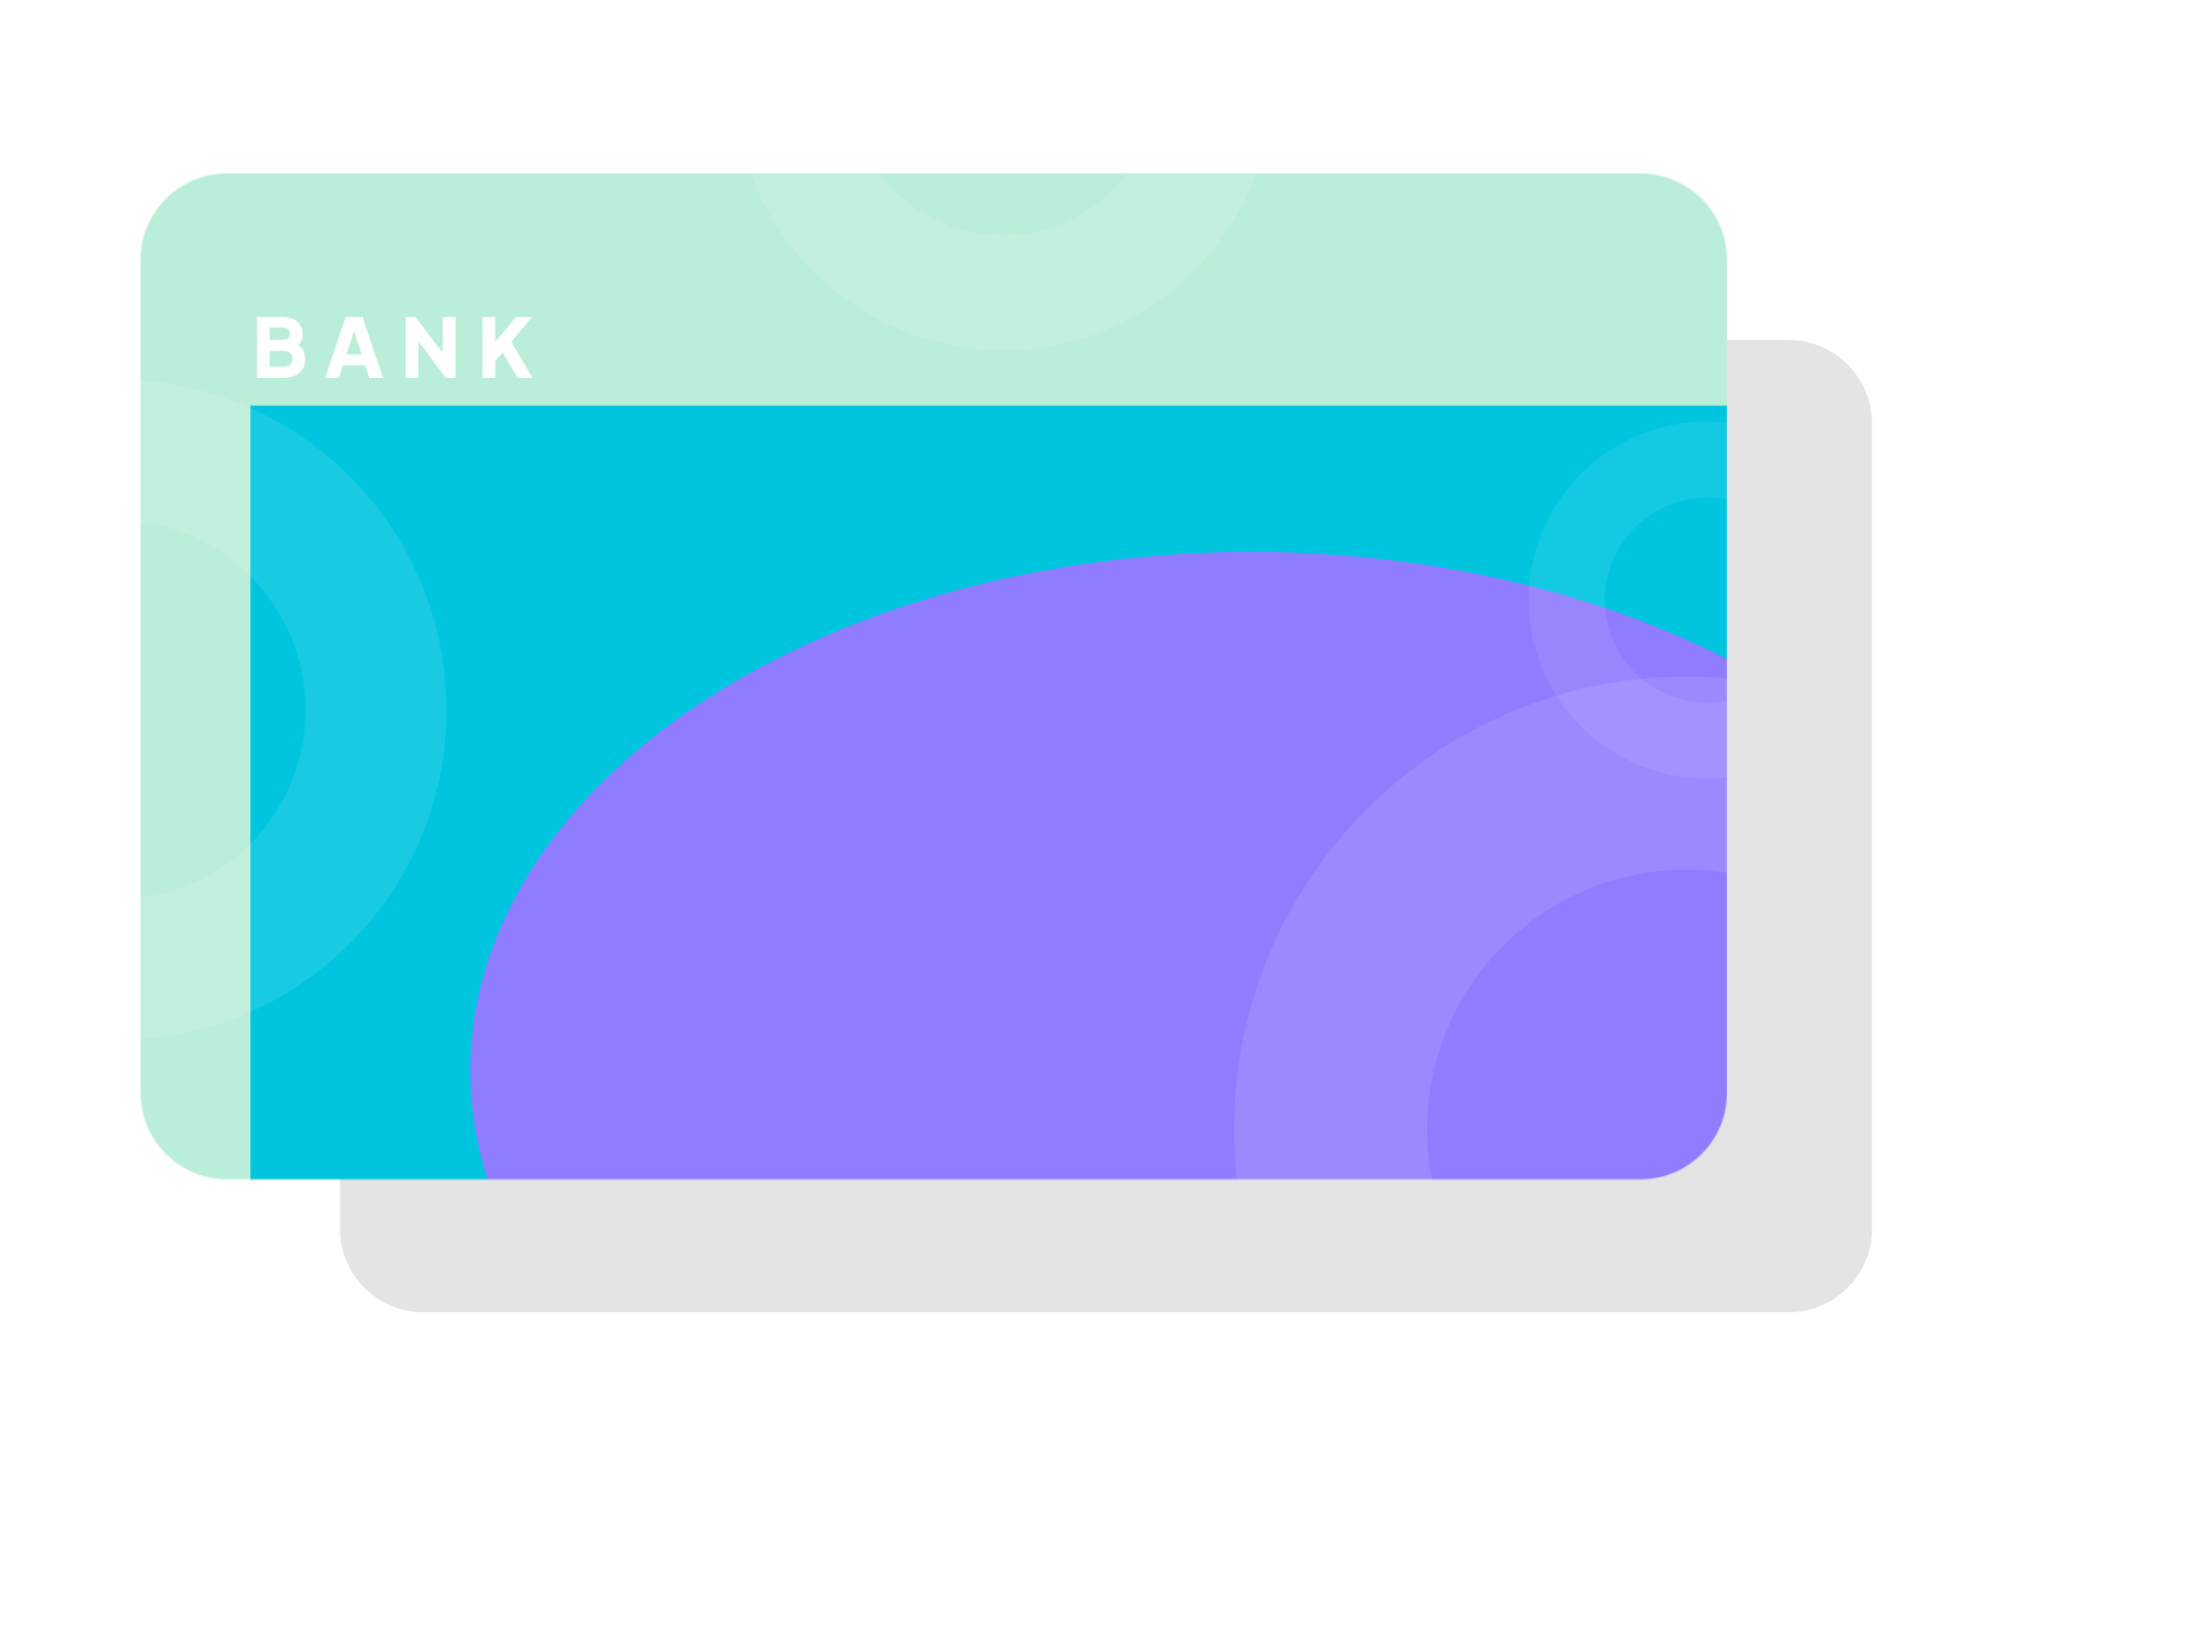 <svg width="1952" height="1458" viewBox="0 0 1952 1458" fill="none" xmlns="http://www.w3.org/2000/svg">
<g opacity="0.5" filter="url(#filter0_f_204_4)">
<path d="M1652 373.742V1084.26C1652 1124.99 1619.02 1158 1578.33 1158H373.665C336.991 1158 306.575 1131.17 300.947 1096.04C300.325 1092.21 300 1088.27 300 1084.26V373.742C300 333.011 332.981 300 373.665 300H1578.33C1582.34 300 1586.27 300.316 1590.1 300.939C1625.18 306.581 1652 337.024 1652 373.742Z" fill="#CACACA"/>
</g>
<mask id="mask0_204_4" style="mask-type:alpha" maskUnits="userSpaceOnUse" x="124" y="153" width="1400" height="888">
<path d="M1524 229.291V964.359C1524 1006.5 1489.85 1040.65 1447.72 1040.65H200.281C162.304 1040.65 130.808 1012.89 124.981 976.549C124.337 972.584 124 968.511 124 964.359V229.291C124 187.151 158.151 153 200.281 153H1447.72C1451.87 153 1455.93 153.327 1459.9 153.971C1496.23 159.808 1524 191.304 1524 229.291Z" fill="url(#paint0_linear_204_4)"/>
</mask>
<g mask="url(#mask0_204_4)">
<path d="M1554 -82H87V1385H1554V-82Z" fill="white"/>
<path d="M1554 -82H87V1385H1554V-82Z" fill="#1BC47D" fill-opacity="0.3"/>
<g filter="url(#filter1_f_204_4)">
<path d="M1531 358H221V1154H1531V358Z" fill="#00C5DF"/>
</g>
<g filter="url(#filter2_f_204_4)">
<ellipse cx="1104.5" cy="945" rx="689.5" ry="458" fill="#907CFF"/>
</g>
<path style="mix-blend-mode:screen" opacity="0.1" d="M1488.66 597C1267.93 597 1089 775.937 1089 996.665C1089 1217.39 1267.93 1396.33 1488.66 1396.33C1709.39 1396.33 1888.32 1217.39 1888.32 996.665C1888.32 775.937 1709.39 597 1488.66 597ZM1488.66 1225.96C1362.03 1225.96 1259.37 1123.3 1259.37 996.665C1259.37 870.03 1362.03 767.372 1488.66 767.372C1615.29 767.372 1717.95 870.03 1717.95 996.665C1717.95 1123.3 1615.29 1225.96 1488.66 1225.96Z" fill="white"/>
<path style="mix-blend-mode:screen" opacity="0.1" d="M102.5 335C-58.49 335 -189 465.51 -189 626.5C-189 787.49 -58.49 918 102.5 918C263.49 918 394 787.49 394 626.5C394 465.51 263.49 335 102.5 335ZM102.5 793.737C10.137 793.737 -64.737 718.863 -64.737 626.5C-64.737 534.137 10.137 459.263 102.5 459.263C194.863 459.263 269.737 534.137 269.737 626.5C269.737 718.863 194.863 793.737 102.5 793.737Z" fill="white"/>
<path style="mix-blend-mode:screen" opacity="0.1" d="M1506.5 372C1419.52 372 1349 442.515 1349 529.5C1349 616.485 1419.52 687 1506.5 687C1593.48 687 1664 616.485 1664 529.5C1664 442.515 1593.48 372 1506.5 372ZM1506.5 619.86C1456.6 619.86 1416.14 579.404 1416.14 529.5C1416.14 479.596 1456.6 439.14 1506.5 439.14C1556.4 439.14 1596.86 479.596 1596.86 529.5C1596.86 579.404 1556.4 619.86 1506.5 619.86Z" fill="white" fill-opacity="0.8"/>
<path style="mix-blend-mode:screen" opacity="0.1" d="M885.5 -166C754.333 -166 648 -59.667 648 71.5C648 202.667 754.333 309 885.5 309C1016.67 309 1123 202.667 1123 71.5C1123 -59.667 1016.67 -166 885.5 -166ZM885.5 207.757C810.247 207.757 749.243 146.753 749.243 71.5C749.243 -3.753 810.247 -64.757 885.5 -64.757C960.753 -64.757 1021.76 -3.753 1021.76 71.5C1021.76 146.753 960.753 207.757 885.5 207.757Z" fill="white"/>
</g>
<path d="M226.752 333.392V279.752H249.432C253.128 279.752 256.296 280.376 258.936 281.624C261.576 282.872 263.592 284.672 264.984 287.024C266.376 289.328 267.072 292.136 267.072 295.448C267.072 297.8 266.424 300.056 265.128 302.216C263.832 304.328 261.696 306.104 258.72 307.544V302.072C261.552 303.176 263.736 304.496 265.272 306.032C266.808 307.568 267.864 309.248 268.44 311.072C269.016 312.848 269.304 314.72 269.304 316.688C269.304 321.968 267.552 326.072 264.048 329C260.544 331.928 255.672 333.392 249.432 333.392H226.752ZM237.912 323.672H250.728C252.984 323.672 254.784 323.024 256.128 321.728C257.472 320.432 258.144 318.752 258.144 316.688C258.144 314.576 257.472 312.872 256.128 311.576C254.784 310.28 252.984 309.632 250.728 309.632H237.912V323.672ZM237.912 299.912H250.224C251.952 299.912 253.32 299.432 254.328 298.472C255.384 297.464 255.912 296.144 255.912 294.512C255.912 292.88 255.384 291.584 254.328 290.624C253.32 289.616 251.952 289.112 250.224 289.112H237.912V299.912Z" fill="white"/>
<path d="M286.903 333.392L305.047 279.752H319.879L338.023 333.392H325.855L322.255 322.448H302.599L298.999 333.392H286.903ZM305.695 312.728H319.159L310.951 287.384H313.975L305.695 312.728Z" fill="white"/>
<path d="M357.997 333.392V279.752H366.565L395.365 317.696L390.757 318.776V279.752H401.917V333.392H393.277L364.981 295.16L369.157 294.08V333.392H357.997Z" fill="white"/>
<path d="M425.835 333.392V279.752H436.995V306.608L433.899 305.528L455.355 279.752H469.323L448.083 305.384L448.731 297.464L469.755 333.392H456.723L443.619 310.712L436.995 318.704V333.392H425.835Z" fill="white"/>
<defs>
<filter id="filter0_f_204_4" x="0" y="0" width="1952" height="1458" filterUnits="userSpaceOnUse" color-interpolation-filters="sRGB">
<feFlood flood-opacity="0" result="BackgroundImageFix"/>
<feBlend mode="normal" in="SourceGraphic" in2="BackgroundImageFix" result="shape"/>
<feGaussianBlur stdDeviation="150" result="effect1_foregroundBlur_204_4"/>
</filter>
<filter id="filter1_f_204_4" x="-79" y="58" width="1910" height="1396" filterUnits="userSpaceOnUse" color-interpolation-filters="sRGB">
<feFlood flood-opacity="0" result="BackgroundImageFix"/>
<feBlend mode="normal" in="SourceGraphic" in2="BackgroundImageFix" result="shape"/>
<feGaussianBlur stdDeviation="150" result="effect1_foregroundBlur_204_4"/>
</filter>
<filter id="filter2_f_204_4" x="-45" y="27" width="2299" height="1836" filterUnits="userSpaceOnUse" color-interpolation-filters="sRGB">
<feFlood flood-opacity="0" result="BackgroundImageFix"/>
<feBlend mode="normal" in="SourceGraphic" in2="BackgroundImageFix" result="shape"/>
<feGaussianBlur stdDeviation="230" result="effect1_foregroundBlur_204_4"/>
</filter>
<linearGradient id="paint0_linear_204_4" x1="299" y1="65.5" x2="1543.5" y2="1057" gradientUnits="userSpaceOnUse">
<stop stop-color="#2D80C4"/>
<stop offset="1" stop-color="#C42DBE"/>
</linearGradient>
</defs>
</svg>
